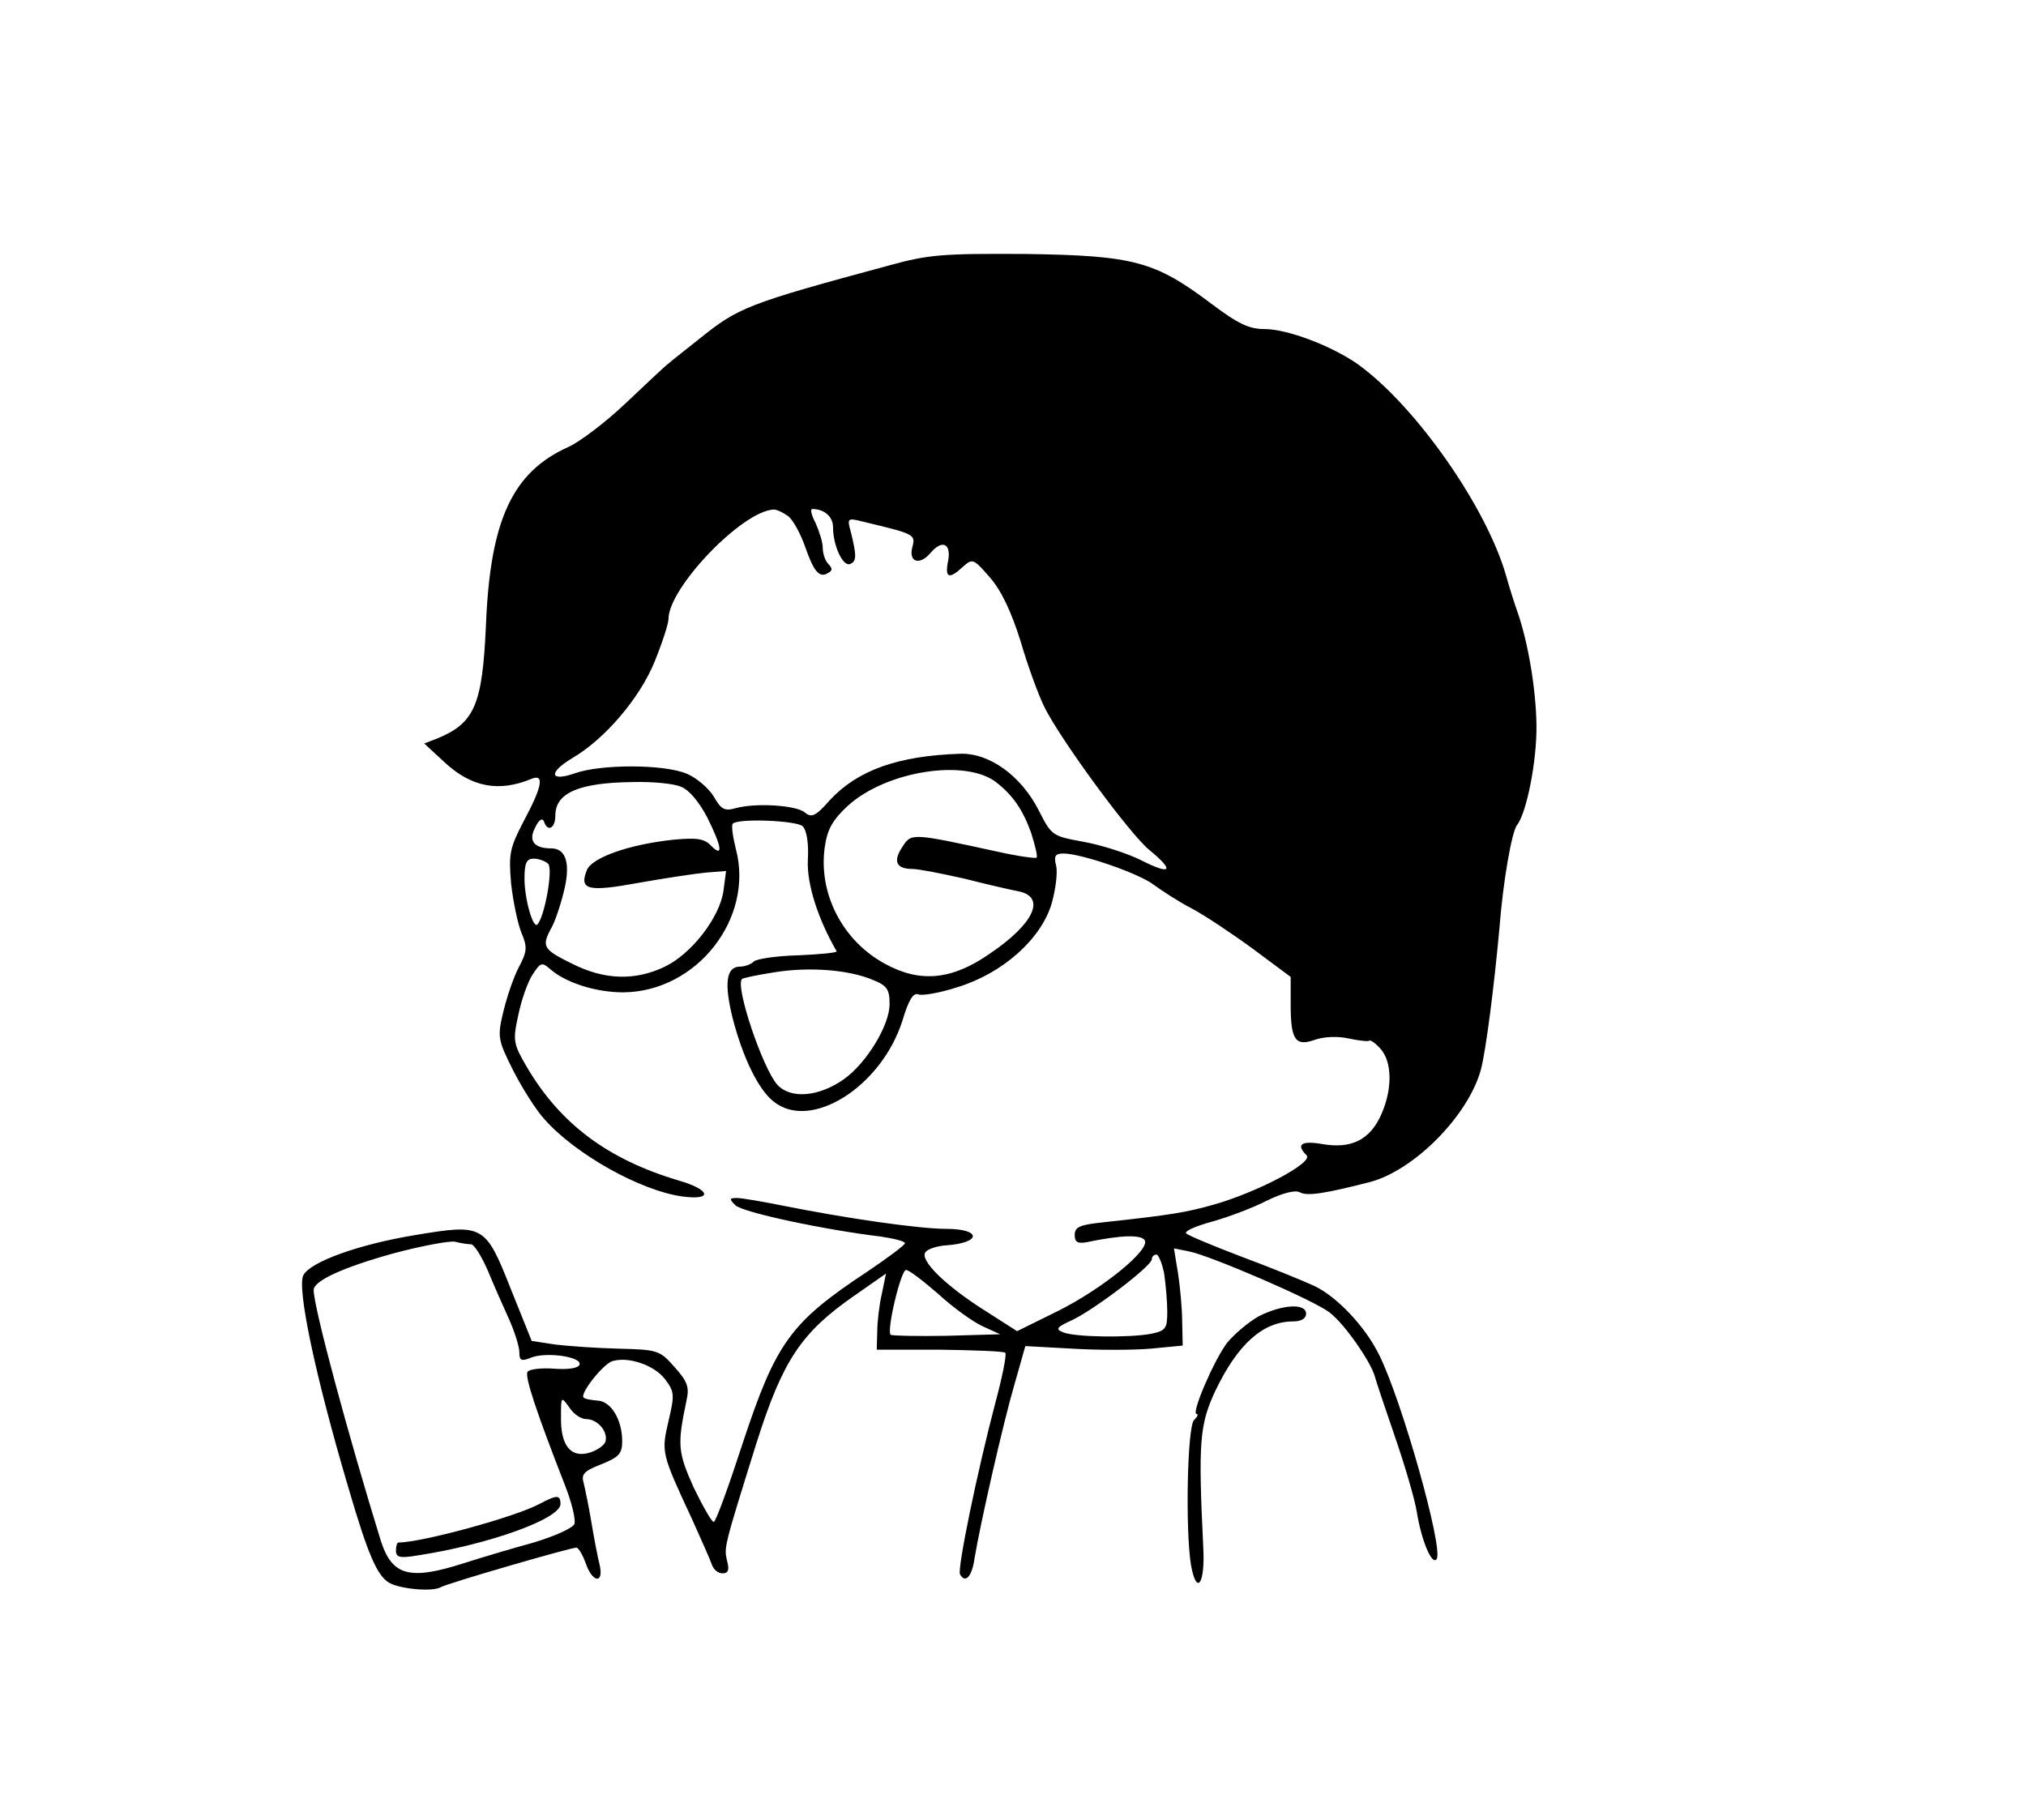 <?xml version="1.0" standalone="no"?>
<!DOCTYPE svg PUBLIC "-//W3C//DTD SVG 20010904//EN"
 "http://www.w3.org/TR/2001/REC-SVG-20010904/DTD/svg10.dtd">
<svg version="1.0" xmlns="http://www.w3.org/2000/svg"
 width="394pt" height="354pt" viewBox="0 0 394 354"
 preserveAspectRatio="xMidYMid meet">

<g transform="translate(0,354) scale(0.1,-0.1)"
fill="#000000" stroke="none">
<path d="M1730 3024 c-278 -75 -294 -82 -370 -143 -25 -20 -52 -41 -60 -48 -8
-6 -46 -42 -84 -78 -38 -36 -88 -74 -110 -84 -110 -49 -153 -143 -161 -348 -7
-154 -22 -189 -94 -219 l-26 -10 40 -37 c52 -48 105 -58 168 -32 26 11 22 -14
-14 -81 -28 -54 -30 -64 -25 -123 4 -35 13 -78 20 -95 12 -28 11 -37 -5 -67
-10 -19 -23 -57 -30 -86 -12 -50 -11 -55 19 -115 18 -35 45 -78 61 -95 60 -68
187 -139 268 -150 60 -8 55 13 -7 31 -138 41 -230 110 -295 220 -27 46 -28 52
-17 102 6 29 18 64 28 79 15 23 18 24 33 11 30 -27 89 -46 143 -46 143 1 255
144 219 279 -6 24 -9 46 -6 49 11 11 125 6 136 -5 8 -8 12 -34 10 -66 -2 -47
20 -115 56 -177 2 -3 -32 -6 -74 -8 -43 -1 -82 -7 -87 -12 -6 -6 -18 -10 -27
-10 -27 0 -31 -33 -14 -101 20 -77 50 -138 79 -161 72 -59 210 28 251 157 12
40 21 55 31 51 8 -3 42 3 76 14 88 27 162 93 183 162 8 28 12 61 9 74 -5 19
-2 24 14 24 35 0 148 -39 176 -61 15 -11 47 -32 72 -45 25 -13 79 -49 120 -79
l74 -55 0 -53 c0 -70 9 -83 48 -69 18 6 45 7 66 2 19 -4 37 -6 39 -4 2 2 12
-5 21 -15 24 -26 24 -80 2 -129 -22 -49 -58 -67 -115 -57 -41 7 -51 -1 -30
-22 14 -14 -96 -72 -181 -96 -53 -15 -83 -20 -212 -34 -48 -5 -58 -9 -58 -25
0 -14 6 -17 23 -14 67 14 106 15 113 4 12 -18 -81 -94 -169 -138 l-79 -39 -61
39 c-78 49 -130 100 -117 115 5 6 23 12 41 13 68 5 68 32 -1 32 -52 0 -192 20
-317 45 -40 8 -80 15 -90 15 -15 0 -15 -2 -3 -14 14 -14 174 -48 283 -61 26
-4 47 -9 47 -13 -1 -4 -33 -28 -73 -55 -150 -99 -178 -138 -243 -335 -27 -83
-52 -152 -56 -152 -4 0 -21 30 -39 67 -31 69 -32 83 -14 169 6 26 2 37 -23 65
-29 33 -33 34 -109 36 -43 1 -98 5 -123 8 l-46 7 -41 102 c-49 124 -53 126
-185 104 -110 -18 -204 -52 -218 -78 -13 -24 23 -196 88 -415 38 -130 56 -171
80 -184 23 -12 84 -17 99 -8 11 7 252 77 264 77 4 0 12 -14 18 -30 13 -39 36
-41 27 -3 -4 16 -11 53 -16 83 -5 30 -12 64 -15 76 -5 17 1 23 34 36 35 14 41
21 41 45 0 42 -22 78 -48 79 -12 1 -25 3 -27 6 -8 7 39 67 57 71 32 9 81 -9
101 -35 19 -25 19 -31 7 -82 -14 -61 -14 -62 46 -191 17 -38 35 -78 38 -87 3
-10 12 -18 21 -18 11 0 14 6 9 24 -6 27 -7 24 57 229 51 161 87 215 189 286
l63 44 -8 -39 c-5 -21 -9 -55 -9 -74 l-1 -35 122 0 c67 -1 125 -3 128 -6 3 -4
-6 -48 -20 -100 -34 -129 -74 -322 -68 -331 10 -18 23 -5 28 30 11 67 56 265
78 340 l21 74 91 -5 c49 -3 118 -3 153 0 l62 6 -1 46 c0 25 -4 68 -8 94 l-8
49 30 -6 c43 -9 245 -96 273 -119 28 -21 78 -93 87 -122 3 -11 21 -65 40 -120
19 -55 38 -120 42 -144 9 -57 30 -107 39 -93 13 22 -68 309 -112 397 -27 55
-82 113 -126 134 -24 11 -88 37 -142 57 -55 21 -103 41 -107 45 -5 4 17 14 50
23 32 9 80 27 107 41 31 15 55 21 64 16 14 -8 50 -2 136 20 87 23 192 130 216
219 10 38 26 165 36 275 7 91 24 187 34 200 19 24 39 126 38 195 -1 69 -16
160 -37 220 -5 14 -15 45 -22 70 -38 134 -177 332 -289 412 -50 35 -136 68
-181 68 -30 0 -51 10 -103 49 -110 83 -151 94 -361 97 -161 1 -189 -1 -265
-22z m-197 -488 c9 -7 24 -34 33 -60 17 -49 28 -61 45 -50 8 4 8 9 0 17 -6 6
-11 20 -11 32 0 11 -7 32 -14 48 -8 15 -11 27 -6 27 23 0 40 -15 40 -35 0 -36
19 -77 33 -72 13 5 13 16 2 61 -8 28 -7 29 21 22 104 -25 105 -25 98 -51 -7
-29 15 -35 36 -10 22 26 40 18 34 -15 -7 -34 1 -38 29 -12 18 16 20 16 52 -21
22 -25 42 -67 60 -125 14 -48 35 -105 46 -127 31 -63 166 -247 204 -278 50
-41 43 -50 -16 -20 -28 14 -79 30 -113 36 -60 11 -61 12 -86 61 -34 67 -96
112 -153 110 -121 -4 -199 -32 -253 -90 -28 -32 -36 -35 -49 -24 -17 14 -96
19 -135 8 -21 -6 -28 -2 -42 23 -10 16 -33 36 -52 44 -44 19 -168 19 -218 1
-49 -17 -52 1 -6 29 64 37 132 117 161 188 15 37 27 74 27 83 0 61 144 211
205 213 6 0 18 -6 28 -13z m405 -518 c32 -25 51 -53 67 -97 8 -25 13 -46 11
-49 -3 -2 -38 3 -78 12 -165 36 -166 36 -183 9 -19 -28 -12 -43 19 -43 12 0
58 -9 102 -19 43 -11 91 -22 107 -25 51 -12 27 -63 -57 -120 -74 -52 -136 -58
-204 -21 -84 45 -131 138 -118 228 5 35 16 53 45 80 75 68 230 92 289 45z
m-614 -8 c16 -6 35 -29 51 -59 29 -58 32 -80 8 -56 -13 14 -28 16 -72 12 -87
-9 -161 -35 -170 -60 -15 -38 3 -42 101 -24 51 9 110 18 132 20 l38 3 -5 -38
c-7 -52 -62 -123 -114 -148 -58 -28 -118 -26 -181 6 -55 27 -59 33 -41 67 7
11 18 43 25 71 14 54 6 86 -24 86 -34 0 -45 15 -31 41 7 15 14 19 17 11 7 -21
22 -13 22 12 0 44 46 64 152 65 37 1 78 -3 92 -9z m-258 -150 c10 -10 -7 -104
-21 -118 -8 -9 -25 49 -25 89 0 31 4 39 18 39 10 0 23 -5 28 -10z m632 -226
c27 -11 32 -18 32 -47 0 -41 -45 -115 -89 -146 -48 -34 -103 -39 -129 -11 -28
30 -83 192 -69 206 2 2 31 8 63 13 68 11 145 5 192 -15z m-782 -514 c6 0 21
-24 33 -52 12 -29 31 -72 42 -96 10 -23 19 -51 19 -62 0 -17 4 -18 24 -10 30
11 98 1 93 -14 -2 -7 -22 -10 -49 -8 -25 2 -49 -1 -52 -6 -6 -9 17 -78 74
-224 12 -31 20 -64 17 -72 -3 -8 -39 -24 -79 -36 -40 -11 -101 -29 -135 -40
-106 -34 -140 -25 -162 42 -63 204 -131 455 -131 489 0 18 57 44 154 71 56 15
110 25 121 23 11 -3 25 -5 31 -5z m1348 -57 c3 -21 6 -54 6 -74 0 -33 -3 -37
-31 -43 -41 -8 -149 -7 -172 3 -15 6 -12 10 19 24 45 22 154 105 154 118 0 5
4 9 9 9 4 0 11 -17 15 -37z m-440 -39 c28 -26 67 -54 86 -63 l35 -16 -104 -3
c-57 -1 -106 0 -109 2 -8 9 20 126 30 126 6 0 33 -21 62 -46z m-684 -244 c23
0 44 -26 37 -45 -4 -8 -18 -17 -33 -21 -35 -9 -54 16 -53 70 0 40 0 41 16 19
8 -13 23 -23 33 -23z"/>
<path d="M1049 615 c-46 -25 -229 -75 -274 -75 -3 0 -5 -7 -5 -16 0 -13 8 -15
43 -9 137 21 277 71 277 100 0 18 -7 18 -41 0z"/>
<path d="M2448 980 c-20 -11 -48 -35 -62 -52 -26 -35 -70 -138 -59 -138 4 0 2
-5 -5 -12 -13 -13 -17 -212 -6 -281 11 -62 28 -38 24 34 -10 205 -7 238 23
303 44 92 93 136 152 136 16 0 25 6 25 15 0 21 -47 18 -92 -5z"/>
</g>
</svg>
